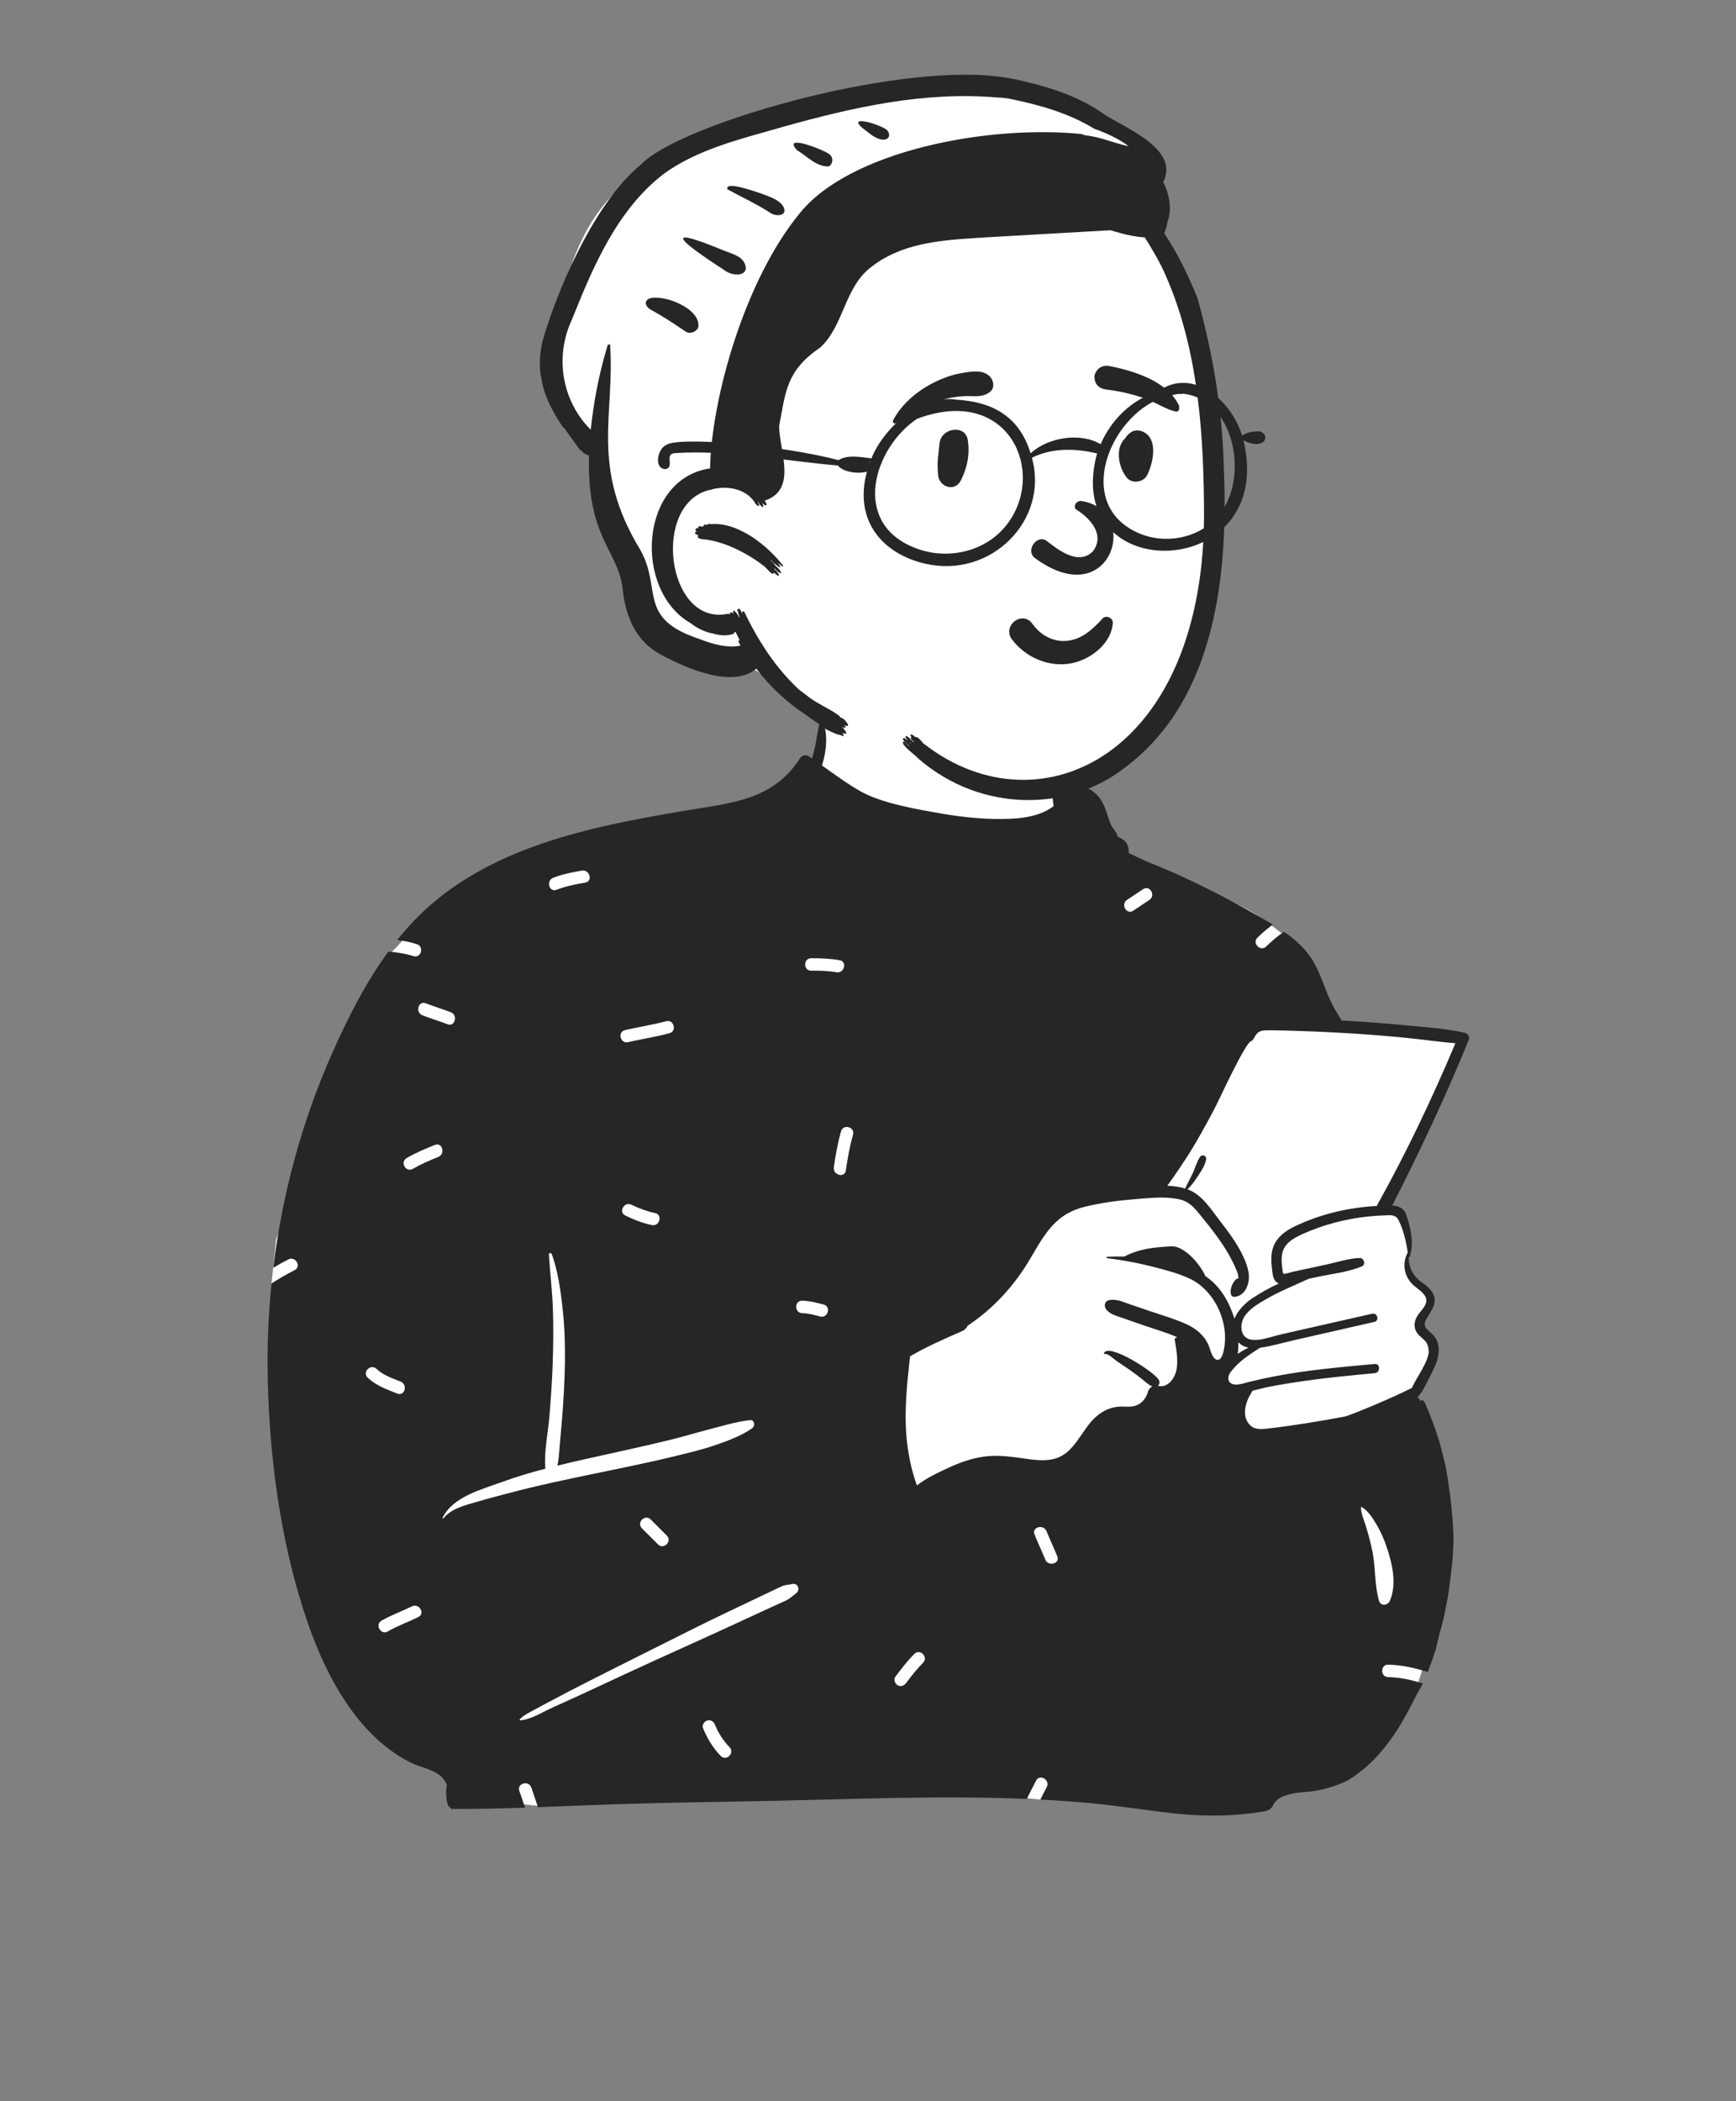 <svg width="1116" height="1350" viewBox="0 0 1116 1350" fill="none" xmlns="http://www.w3.org/2000/svg">
<rect x="0" y="0" width="1116" height="1350" fill="#808080" stroke="none"/>
<mask id="mask0" style="mask-type:alpha" maskUnits="userSpaceOnUse" x="0" y="0" width="1116" height="1350">
<rect width="1116" height="1350" fill="#C4C4C4"/>
</mask>
<g mask="url(#mask0)">
<path fill-rule="evenodd" clip-rule="evenodd" d="M847.107 652.567C838.39 618.767 830.374 604.436 814.891 592.688C800.408 581.7 779.267 572.471 748.419 565.729C716.289 560.113 715.379 543.417 707.323 516.583C704.972 508.516 693.326 506.369 688.3 512.184C687.591 511.419 686.852 510.719 686.087 510.086C686.772 506.239 681.169 495.211 681.356 491.531C683.31 453.119 670.743 433.829 639.378 426.659C632.557 425.098 586.224 424.18 579.573 426.019C550.497 434.056 521.874 459.575 526.255 490.315C517.128 502.241 508.195 509.519 494.114 513.362C472.186 516.145 483.202 826.746 521.286 1012.83C537.626 1092.67 928.336 956.777 910.681 916.79C913.184 909.46 908.622 901.405 910.681 893.836C912.171 888.358 915.987 886.093 917.908 880.669C920.611 873.036 917.671 862.797 914.628 855.008C913.381 851.126 916.924 846.948 917.908 842.987C922.577 824.304 911.885 825.951 904.178 813.461C904.292 813.422 906.297 804.506 906.288 804.55C907.468 798.184 904.511 790.029 901.932 784.715C900.189 781.124 896.456 778.876 892.746 779.288C896.482 766.607 901.207 756.055 906.288 743.838C915.274 722.302 923.819 699.773 936.723 680.28C942.007 672.299 937.739 664.957 929.188 664.413C901.51 662.655 874.135 658.671 847.107 652.567Z" fill="white"/>
<path fill-rule="evenodd" clip-rule="evenodd" d="M803.899 655.178L740.72 762.087C740.72 762.087 755.708 763.583 761.774 766.496C767.839 769.41 795.689 804.81 795.689 804.81L800.114 824.304L789.629 840.02L793.718 849.888C793.718 849.888 796.636 843.203 803.899 838.013C811.163 832.823 827.182 824.304 827.182 824.304C827.182 824.304 821.859 821.456 821.859 818.113C821.859 814.77 817.17 800.508 827.182 795.121C837.194 789.733 888.933 777.125 888.933 777.125L941.368 666.534L803.899 655.178Z" fill="white"/>
<path fill-rule="evenodd" clip-rule="evenodd" d="M522.058 514.087L722.673 549.292L814.891 592.688L829.945 604.285L740.72 762.087L602.949 787.22L567.849 878.379L575.014 981.135L799.139 954.416L895.817 942.93L918.543 1034.67L914.438 1072.41L908.466 1091.54L668.796 1156.24C668.796 1156.24 546.753 1144.41 525.119 1144.41C503.485 1144.41 344.867 1160.16 344.867 1160.16L308.167 1156.24C308.167 1156.24 226.968 1070.67 214.374 1040.22C201.781 1009.76 174.547 824.638 174.547 824.638L177.546 796.193L247.7 615.677C247.7 615.677 257.068 607.171 268.878 592.688C280.689 578.206 522.058 514.087 522.058 514.087Z" fill="white"/>
<path fill-rule="evenodd" clip-rule="evenodd" d="M885.149 774.846C867.019 775.767 848.869 780.077 832.469 787.886C825.759 791.086 819.679 795.706 817.899 803.306C816.999 807.187 817.219 811.197 817.698 815.117C818.059 818.086 818.149 821.876 820.729 823.886C821.169 824.226 821.639 824.486 822.129 824.676C816.079 827.406 810.318 830.687 805.198 834.066C800.519 837.156 795.709 841.916 793.549 847.286C793.369 846.676 793.189 846.107 793.009 845.566C789.329 834.687 783.659 825.777 774.729 819.786C773.715 816.091 762.832 800.187 752.723 800.787C741.653 801.437 732.749 802.246 722.738 807.336C719.089 807.256 715.448 807.306 711.849 807.466C711.229 807.486 711.259 808.327 711.849 808.396C714.769 808.767 717.689 809.176 720.609 809.656C727.549 810.767 734.469 812.176 741.238 813.926C749.359 816.027 757.759 818.136 765.349 821.806C780.068 828.937 789.179 847.577 787.309 863.796C786.999 866.456 785.969 874.496 782.278 873.666C779.159 872.966 777.919 866.456 776.829 864.046C773.909 857.646 768.649 853.466 762.339 850.636C754.929 847.306 746.999 845.056 739.318 842.437C734.969 840.947 730.619 839.456 726.259 837.976C721.799 836.447 717.559 834.336 712.809 835.406C709.939 836.056 709.609 839.476 711.219 841.437C713.669 844.426 717.309 845.306 720.839 846.536C725.499 848.156 730.149 849.777 734.799 851.396C741.988 853.896 749.519 856.006 756.528 859.066L756.309 859.566C755.738 859.406 755.068 859.976 755.179 860.676C756.229 867.146 757.689 874.626 756.068 881.107C754.789 886.246 750.278 891.937 744.419 890.426C745.339 889.586 745.679 888.136 745.059 886.796C742.738 881.836 712.339 862.256 709.629 869.527C709.539 869.786 709.818 869.976 710.039 869.937C712.349 869.456 716.219 873.396 718.068 874.646C720.738 876.447 723.448 878.206 726.089 880.056C728.979 882.077 731.799 884.197 734.549 886.386C736.709 888.107 738.339 889.896 740.818 890.767C739.519 891.386 738.488 892.536 738.049 894.006C736.929 897.836 734.769 901.086 731.019 902.777C727.089 904.536 722.659 903.426 718.519 903.857C712.879 904.426 707.959 907.107 703.849 910.937C695.219 918.996 690.889 933.197 678.819 937.006C671.609 939.277 663.609 937.846 656.309 936.816C648.159 935.666 640.219 934.756 632.009 935.956C624.149 937.107 616.719 939.826 609.539 943.146C602.809 946.256 595.369 949.777 589.399 954.416C588.169 950.626 586.929 946.876 585.988 943.006C583.769 933.857 582.569 924.536 582.278 915.136C582.009 906.187 582.509 897.197 583.278 888.286C583.659 883.836 584.259 879.406 584.639 874.956C584.738 873.836 584.939 872.636 585.089 871.437C595.749 865.146 606.948 860.327 618.238 855.367C618.269 855.357 618.299 855.336 618.329 855.327C618.679 855.166 619.019 855.017 619.369 854.867C619.359 854.846 619.349 854.827 619.329 854.806C620.619 854.017 621.519 852.966 622.059 851.786C638.329 840.996 651.929 826.267 662.069 809.086C666.319 801.886 670.409 794.416 675.969 788.107C681.889 781.376 688.919 777.376 697.619 775.296C707.789 772.857 718.269 771.396 728.689 770.566C734.379 770.117 740.738 769.416 746.939 769.447C751.259 769.476 755.488 769.846 759.369 770.916C765.119 772.496 768.479 776.867 772.089 781.286C775.539 785.527 778.969 789.777 782.189 794.197C785.238 798.386 788.119 802.716 790.619 807.256C792.119 809.976 793.509 812.777 794.679 815.666C795.089 816.687 795.629 817.846 795.879 818.906C796.129 819.976 795.669 821.107 796.869 821.107C791.919 821.176 788.629 833.519 793.549 833.229C800.467 832.826 803.945 824.533 802.589 817.176C800.171 804.049 787.112 788.195 784.528 784.836C778.818 777.416 772.929 767.736 763.789 764.286C763.659 764.236 763.519 764.187 763.389 764.146C766.049 761.626 768.149 758.607 770.159 755.536C772.229 752.376 774.698 748.756 775.379 745.006C775.809 742.617 772.839 741.256 771.429 743.346C769.379 746.396 768.389 750.256 766.859 753.607C765.299 757.006 763.399 760.216 761.899 763.646C758.289 762.536 754.389 762.027 750.419 761.857C755.429 755.077 763.988 741.996 765.019 740.316C769.759 732.536 774.269 724.517 778.579 716.486C783.238 707.786 787.229 698.726 791.689 689.926C794.219 684.937 796.769 679.906 799.579 675.066C800.549 673.406 801.589 671.746 802.769 670.236C802.999 669.937 803.289 669.687 803.559 669.406C803.869 669.236 804.189 669.046 804.369 668.947C805.988 668.017 806.559 665.857 807.698 664.486C809.519 662.277 811.659 662.017 814.399 661.986C820.238 661.926 826.099 662.156 831.929 662.316C840.499 662.556 849.059 662.896 857.619 663.346C860.209 663.486 862.789 663.626 865.379 663.786C877.829 664.527 890.269 665.496 902.679 666.687C913.659 667.736 924.639 669.447 935.629 670.267C920.749 705.617 904.249 740.327 885.568 773.827C885.379 774.166 885.238 774.506 885.149 774.846ZM802.589 865.916C800.189 867.017 797.859 868.386 795.689 869.947C796.049 867.517 796.139 864.956 796.039 862.386C797.829 864.306 800.119 865.406 802.589 865.916ZM905.039 805.107C904.869 805.126 904.709 805.216 904.629 805.386C901.309 812.236 902.698 819.886 908.119 825.256C910.959 828.056 917.149 831.216 916.948 835.816C916.778 839.536 912.729 842.656 910.999 845.726C909.389 848.586 908.789 851.726 910.079 854.827C911.729 858.796 916.339 860.376 917.919 864.277C919.919 869.226 916.669 875.197 914.389 879.506C912.269 883.496 909.528 887.486 907.709 891.706C895.519 898.017 867.859 909.476 864.528 910.117C860.469 910.906 856.399 911.656 852.318 912.357C844.488 913.716 836.639 914.976 828.769 916.086C824.289 916.716 819.799 917.336 815.309 917.826C811.389 918.246 806.969 918.816 803.809 915.867C797.439 909.906 801.009 899.916 805.039 893.896C805.119 893.777 805.119 893.666 805.089 893.566C808.889 892.676 812.679 891.636 816.459 890.906C823.729 889.506 831.049 888.327 838.379 887.277C853.439 885.126 868.599 883.706 883.738 882.277C887.488 881.916 887.528 876.017 883.738 876.367C861.988 878.357 840.129 880.246 818.669 884.437C813.289 885.476 807.948 886.656 802.639 887.986C800.129 888.607 797.439 889.577 794.809 889.607C794.649 889.607 794.488 889.607 794.329 889.596C789.179 889.437 788.429 885.027 791.259 881.357C791.609 880.906 791.969 880.456 792.339 880.027C797.339 874.066 803.568 870.086 809.988 865.966C817.179 864.986 824.349 862.806 831.389 861.206C848.769 857.246 866.149 853.286 883.539 849.336C886.948 848.556 885.499 843.316 882.089 844.086C868.889 847.077 855.689 850.066 842.488 853.056L823.169 857.437C819.309 858.306 814.488 860.056 809.948 860.687C807.709 860.996 805.539 861.036 803.579 860.577C797.249 859.077 796.929 851.166 799.659 846.466C802.719 841.187 808.499 837.886 813.629 834.896C822.519 829.706 831.979 825.976 841.219 821.676C842.859 821.316 844.499 820.956 846.139 820.596C855.679 818.496 866.579 817.466 875.559 813.617C878.249 812.476 876.778 808.236 874.119 808.296C867.149 808.447 859.859 810.926 853.049 812.396C845.679 813.996 838.299 815.586 830.929 817.176C830.189 817.336 825.809 818.736 825.149 818.426C824.729 818.226 824.579 816.767 824.439 815.806C823.988 812.646 823.659 809.327 824.149 806.156C825.229 799.046 831.159 795.706 837.159 792.976C850.519 786.906 865.169 783.107 879.749 781.586C883.109 781.236 886.469 781.017 889.849 780.906C893.818 780.786 897.089 780.086 899.099 783.996C902.259 790.156 903.999 798.077 905.039 805.107ZM886.485 1028.45C883.574 1018.38 884.366 1007.63 882.372 997.364C881.343 992.066 879.938 986.81 878.404 981.638C877.166 977.46 875.101 973.016 874.867 968.656C874.853 968.365 875.196 968.197 875.432 968.331C879.539 970.683 882.693 975.768 885.035 979.758C887.839 984.533 889.98 989.533 891.707 994.79C895.149 1005.26 897.975 1017.9 893.536 1028.45C892.215 1031.59 887.575 1032.22 886.485 1028.45ZM665.055 985.924C663.118 981.146 670.861 979.087 672.769 983.798C674.966 989.22 677.484 994.503 679.681 999.925C681.616 1004.7 673.875 1006.76 671.967 1002.05C669.77 996.63 667.251 991.347 665.055 985.924ZM582.51 1081.34C581.22 1083.06 579.069 1083.99 577.037 1082.78C575.335 1081.76 574.296 1079.05 575.602 1077.31C579.415 1072.22 583.278 1067.2 587.747 1062.67C591.37 1059 597.024 1064.66 593.404 1068.33C589.413 1072.37 585.916 1076.8 582.51 1081.34ZM734.86 571.296C739.161 568.429 743.162 575.362 738.899 578.204C735.443 580.507 731.986 582.812 728.53 585.116C724.231 587.982 720.23 581.05 724.492 578.208C727.948 575.904 731.404 573.6 734.86 571.296ZM543.745 752.069C543.011 757.153 535.303 754.978 536.03 749.943C537.155 742.161 538.528 734.482 540.639 726.902C542.021 721.942 549.736 724.062 548.353 729.029C546.242 736.609 544.869 744.288 543.745 752.069ZM515.696 843.709C510.547 843.6 510.546 835.6 515.696 835.709C520.356 835.808 524.937 837.034 529.432 838.156C534.432 839.405 532.3 847.118 527.305 845.87C523.505 844.921 519.636 843.793 515.696 843.709ZM505.342 1028.31C503.573 1029.17 501.758 1029.94 499.97 1030.76C496.389 1032.4 492.81 1034.04 489.232 1035.68C481.778 1039.1 474.328 1042.54 466.885 1045.98C451.985 1052.88 436.97 1059.53 422.034 1066.35C406.803 1073.31 391.612 1080.36 376.44 1087.45C369.292 1090.79 362.09 1094 354.902 1097.25C348.756 1100.03 341.159 1104.89 334.412 1105.34C334.065 1105.37 333.949 1104.93 334.147 1104.7C336.696 1101.8 340.762 1100.12 344.112 1098.23C347.534 1096.31 351.02 1094.5 354.49 1092.66C361.724 1088.83 368.967 1085.02 376.271 1081.33C390.881 1073.93 405.519 1066.59 420.16 1059.26C435.092 1051.79 450.005 1044.26 465.068 1037.05C472.16 1033.65 479.259 1030.27 486.362 1026.89C490.21 1025.06 494.06 1023.24 497.91 1021.42C499.573 1020.63 501.219 1019.78 502.919 1019.08C505.178 1018.14 506.895 1018.33 509.225 1017.76C513.025 1016.82 514.67 1021.65 511.753 1023.75C509.351 1025.49 508.087 1026.97 505.342 1028.31ZM451.935 1110.34C451.114 1108.34 452.833 1105.92 454.729 1105.42C457 1104.82 458.821 1106.2 459.65 1108.21C461.843 1113.55 464.967 1118.44 468.988 1122.58C472.582 1126.27 466.928 1131.93 463.331 1128.23C458.292 1123.05 454.672 1117 451.935 1110.34ZM412.644 981.929C408.997 978.283 414.655 972.627 418.301 976.273L428.669 986.64C432.316 990.287 426.657 995.943 423.012 992.297L412.644 981.929ZM306.274 965.026C298.82 967.212 290.126 969.222 285.044 975.581C284.796 975.892 284.379 975.493 284.528 975.183C291.034 961.695 309.692 956.964 322.61 952.239C331.747 948.896 341.122 946.124 350.576 943.648C349.631 932.863 352.237 921.304 353.143 910.572C354.11 899.114 354.897 887.626 355.301 876.132C355.714 864.407 355.814 852.603 355.428 840.875C355.044 829.19 353.527 817.648 352.863 806.002C352.799 804.876 354.367 804.822 354.705 805.753C358.631 816.56 360.308 828.531 361.586 839.926C362.902 851.665 363.339 863.37 363.171 875.177C362.997 887.317 362.291 899.428 361.322 911.529C360.863 917.265 360.33 922.993 359.827 928.725C359.443 933.099 359.265 937.438 358.373 941.673C364.075 940.274 369.79 938.95 375.487 937.663C393.653 933.564 411.895 929.76 429.985 925.327C438.865 923.152 447.618 920.546 456.458 918.232C464.782 916.053 473.568 913.411 482.114 912.439C485.164 912.091 485.552 916.263 483.533 917.679C476.587 922.556 467.362 925.952 459.339 928.682C451.287 931.421 442.917 933.392 434.664 935.421C417.453 939.654 400.079 943.115 382.731 946.72C365.407 950.321 348.05 953.895 330.921 958.338C322.672 960.478 314.451 962.626 306.274 965.026ZM265.427 751.003C260.973 753.618 256.952 746.701 261.39 744.095C267.197 740.687 273.386 738.126 279.625 735.628C284.413 733.712 286.473 741.452 281.752 743.343C276.145 745.587 270.645 747.941 265.427 751.003ZM249.299 1048.22C244.833 1050.81 240.809 1043.89 245.262 1041.31C251.516 1037.69 258.365 1035.27 264.846 1032.09C269.457 1029.84 273.507 1036.74 268.883 1039C262.403 1042.17 255.553 1044.59 249.299 1048.22ZM242.045 879.505C246.363 883.607 252.126 885.538 257.56 887.693C262.298 889.57 260.22 897.304 255.433 895.407C248.663 892.722 241.767 890.271 236.388 885.161C232.646 881.607 238.313 875.96 242.045 879.505ZM289.816 650.38C294.563 652.242 292.484 659.976 287.689 658.095C282.371 656.009 276.879 654.421 271.561 652.335C266.815 650.473 268.893 642.74 273.688 644.62C279.006 646.706 284.498 648.294 289.816 650.38ZM374.089 559.372C379.133 558.522 381.281 566.232 376.216 567.087C369.932 568.148 363.744 569.389 357.784 571.695C352.971 573.557 350.906 565.819 355.657 563.981C361.618 561.675 367.806 560.433 374.089 559.372ZM401.934 780.955C397.309 778.681 401.367 771.785 405.971 774.048C410.823 776.433 415.85 778.277 421.144 779.404C426.185 780.478 424.038 788.189 419.017 787.119C413.059 785.849 407.39 783.638 401.934 780.955ZM428.233 656.14C433.213 654.776 435.319 662.495 430.36 663.855C421.635 666.245 412.652 667.488 403.863 669.615C398.854 670.827 396.735 663.111 401.736 661.901C410.525 659.773 419.509 658.532 428.233 656.14ZM539.799 616.972C544.863 617.909 542.705 625.618 537.673 624.687C532.316 623.696 526.887 623.68 521.456 623.677C516.3 623.675 516.309 615.675 521.456 615.677C527.626 615.68 533.717 615.847 539.799 616.972ZM903.659 658.767C890.589 657.517 877.499 656.517 864.389 655.767C863.778 655.736 863.179 655.697 862.568 655.666C862.499 655.527 862.409 655.396 862.318 655.256C858.039 648.976 854.889 642.697 852.159 635.596C849.549 628.836 847.019 621.867 842.999 615.767C838.414 608.817 832.224 603.379 825.44 598.666C821.325 601.433 817.506 604.673 814.012 608.107C810.335 611.72 804.677 606.064 808.355 602.45C811.46 599.398 814.774 596.579 818.277 594.032C814.232 591.574 810.105 589.264 806.079 586.966C790.988 578.357 775.539 570.396 759.769 563.117C752.439 559.726 745.019 556.716 737.549 553.666C733.528 552.027 729.559 549.916 725.539 548.017C725.829 545.176 724.979 541.996 722.799 540.126C721.189 538.756 719.939 538.246 718.019 537.277C717.589 537.126 717.329 537.036 717.209 536.986C717.299 537.006 717.559 537.086 717.988 537.226C719.009 537.697 719.089 537.556 718.229 536.816C718.179 535.197 714.988 531.777 714.259 530.107C711.719 524.376 710.929 518.316 707.179 513.096C702.009 505.906 693.329 503.187 685.238 505.626C684.399 496.976 684.179 487.947 680.919 480.226C680.829 480.017 680.539 479.926 680.409 480.156C677.009 485.947 676.719 492.396 676.459 499.076C676.209 505.346 676.448 511.756 677.269 517.986C676.749 518.386 676.219 518.767 675.669 519.136C673.089 520.836 670.309 522.146 667.389 523.117C661.829 524.956 655.999 525.756 650.169 526.036C635.119 526.756 619.609 525.236 604.809 522.656C589.839 520.046 566.889 516.126 553.569 508.636C544.778 503.697 536.669 497.666 528.448 491.826C531.429 482.226 532.189 471.906 529.189 463.796C528.829 462.826 527.309 462.646 527.019 463.796C525.139 471.536 524.589 479.316 522.089 486.966C522.049 487.076 522.009 487.197 521.969 487.306C521.189 486.777 520.409 486.256 519.629 485.736C517.829 484.546 515.379 485.437 514.299 487.136C497.028 514.346 469.679 515.906 440.959 520.767C409.528 526.086 377.939 531.826 347.719 542.236C318.819 552.197 291.199 566.697 269.319 588.357C264.366 593.261 259.734 598.486 255.362 603.941C259.592 604.474 263.787 605.304 267.928 606.605C272.831 608.145 270.724 615.866 265.801 614.319C260.479 612.647 255.098 611.82 249.662 611.408C234.795 631.746 223.203 654.807 213.179 677.506C193.952 721.027 181.437 767.375 175.678 814.562C178.84 812.667 182.059 810.862 185.358 809.183C189.942 806.852 193.985 813.756 189.396 816.091C184.3 818.683 179.35 821.54 174.554 824.638C172.459 845.293 171.647 866.081 172.139 886.836C173.309 936.316 179.989 987.246 195.099 1034.46C202.509 1057.63 212.329 1080.61 226.959 1100.19C233.579 1109.06 241.099 1117.06 249.959 1123.73C254.249 1126.97 258.789 1129.86 263.579 1132.3C269.749 1135.46 277.789 1136.5 283.109 1140.97C284.859 1142.44 286.209 1144.38 287.229 1146.57C286.639 1150.73 286.569 1154.9 287.709 1159.06C288.069 1160.36 289.049 1161.42 290.259 1161.93C290.279 1162.29 290.279 1162.64 290.279 1162.98C290.279 1163.14 290.519 1163.18 290.549 1163.02C290.599 1162.71 290.649 1162.4 290.699 1162.08C291.089 1162.21 291.499 1162.27 291.919 1162.27C307.109 1162.32 322.318 1161.95 337.528 1161.44C336.352 1157.83 335.078 1154.26 333.855 1150.66C332.194 1145.77 339.923 1143.68 341.569 1148.53C343 1152.75 344.496 1156.92 345.827 1161.15C362.124 1160.54 378.416 1159.81 394.679 1159.28C429.269 1158.13 463.849 1157.75 498.448 1157.02C552.179 1155.88 606.301 1153.55 660.115 1155.83C661.976 1151.88 664.059 1148.02 666.034 1144.12C668.364 1139.52 675.264 1143.58 672.942 1148.16C671.569 1150.87 670.147 1153.54 668.796 1156.24C679.695 1156.81 690.583 1157.56 701.448 1158.58C719.988 1160.32 738.349 1163.41 756.869 1165.33C775.698 1167.29 794.119 1166.94 812.799 1163.83C816.159 1163.27 818.139 1161.24 818.959 1158.72C818.988 1158.71 819.009 1158.69 819.028 1158.66C819.988 1157.54 820.889 1156.61 821.818 1155.8C822.929 1155.08 824.129 1154.47 825.539 1153.93C828.169 1152.93 830.909 1152.32 833.689 1151.91C836.749 1151.45 839.849 1151.41 842.909 1151.03C845.488 1150.7 848.009 1150.21 850.528 1149.61C855.059 1148.53 859.359 1147.12 863.639 1145.25C867.369 1143.62 870.738 1141.28 873.919 1138.73C880.499 1133.92 886.198 1127.78 891.179 1121.4C894.079 1117.67 896.809 1113.8 899.289 1109.77C903.609 1102.79 907.289 1095.54 911.009 1088.23C912.359 1086.06 913.591 1083.84 914.717 1081.58C907.447 1079.43 900.107 1077.69 892.4 1077.56C887.248 1077.48 887.249 1069.48 892.4 1069.56C901.239 1069.71 909.6 1071.77 917.907 1074.23C918.312 1073.16 918.7 1072.07 919.059 1070.98C920.049 1068.69 920.869 1066.34 921.549 1063.96C921.948 1062.88 922.349 1061.8 922.749 1060.72C923.649 1056.98 924.549 1053.23 925.459 1049.48C927.269 1043.48 928.698 1037.39 929.749 1031.22C930.629 1027.16 931.309 1023.07 931.769 1018.93C933.169 1008.9 934.309 998.886 934.389 988.746C934.269 982.496 933.869 976.256 933.189 970.046C932.899 965.826 932.409 961.626 931.749 957.456C930.889 951.256 930.039 945.117 928.609 938.996C927.539 934.857 926.469 930.716 925.399 926.576C922.729 917.947 919.579 909.486 915.948 901.216C915.749 900.697 914.738 899.556 914.129 899.546C913.669 899.536 913.028 899.956 913.238 900.517C913.259 900.566 913.278 900.626 913.299 900.676C913.089 900.206 912.889 899.726 912.679 899.256C912.499 898.816 911.799 897.937 911.259 897.947C911.229 897.947 911.198 897.947 911.159 897.956C911.299 897.857 911.429 897.726 911.559 897.577C915.149 893.327 917.479 887.736 920.049 882.816C922.179 878.756 924.189 874.476 924.769 869.886C925.278 865.857 924.589 861.886 922.059 858.626C919.179 854.916 913.759 853.176 916.769 847.816C920.189 841.716 925.219 836.426 920.209 829.496C917.659 825.966 913.619 824.027 910.619 820.956C907.169 817.406 905.528 812.656 905.619 807.806C905.829 807.926 906.109 807.867 906.209 807.566C909.109 798.806 907.009 789.187 904.039 780.656C902.419 776.027 898.988 774.756 894.999 774.527C912.278 740.777 928.448 706.486 942.859 671.406C943.339 670.256 943.809 669.107 944.278 667.956C944.979 666.236 943.499 663.947 941.789 663.566C929.329 660.836 916.349 659.966 903.659 658.767Z" fill="#262626"/>
<path fill-rule="evenodd" clip-rule="evenodd" d="M606.285 55.706C650.962 55.706 704.566 77.411 709.124 77.845L709.247 77.851C711.645 77.851 721.014 85.005 737.355 99.311L719.656 133.905L721.088 135.276C727.942 141.861 733.794 147.863 738.412 152.595C776.124 191.229 782.902 342.919 774.015 395.818C765.127 448.717 748.666 500.48 672.03 500.48C595.393 500.48 510.133 454.303 497 439.922C488.244 430.336 478.409 425.743 467.494 426.144C467.046 425.577 466.601 425.011 466.16 424.447L464.554 424.219C449.449 422.027 438.625 419.076 432.084 415.368C419.308 408.124 405.266 370.045 405.266 361.657C405.266 353.352 384.297 292.94 383.878 286.547L383.872 286.37C383.872 281.025 356.478 256.458 356.478 248.656C356.478 240.854 350.957 241.327 356.478 213.833L358.083 205.756C363.958 176.484 375.459 128.013 419.308 106.95C467.494 83.805 561.156 55.706 606.285 55.706Z" fill="white"/>
<path fill-rule="evenodd" clip-rule="evenodd" d="M732.806 108.481L733.585 106.958C719.643 107.363 703.351 107.985 686.183 108.94C661.553 110.31 635.112 112.365 611.222 115.448C587.347 118.53 565.963 122.646 551.475 128.156C536.835 133.724 525.003 147.045 515.489 163.736C505.966 180.443 498.707 200.631 493.258 220.098C487.809 239.57 484.164 258.352 481.881 272.263C480.74 279.22 479.938 284.96 479.423 288.963C479.165 290.964 478.978 292.531 478.856 293.599C478.795 294.132 478.75 294.541 478.72 294.817L478.72 294.819C478.579 294.887 478.4 294.975 478.185 295.081C477.591 295.375 476.723 295.811 475.618 296.383C473.408 297.526 470.254 299.213 466.469 301.387C458.903 305.735 448.809 312.04 438.711 319.863C433.661 323.775 430.463 326.768 428.516 329.065C426.592 331.336 425.799 333.034 425.779 334.344C425.758 335.774 426.64 336.545 427.423 336.916C427.706 337.049 427.983 337.137 428.219 337.195C428.217 337.295 428.216 337.406 428.214 337.527C428.211 337.674 428.209 337.837 428.207 338.014C428.195 338.957 428.186 340.319 428.194 341.993C428.21 345.342 428.295 349.946 428.576 354.967C428.856 359.986 429.331 365.433 430.127 370.463C430.922 375.481 432.043 380.137 433.639 383.547C435.3 387.097 438.95 389.825 443.317 391.933C447.705 394.052 452.94 395.603 457.946 396.731C462.957 397.86 467.769 398.571 471.326 399C473.105 399.214 474.572 399.359 475.595 399.449C475.767 399.464 475.927 399.478 476.074 399.49C476.312 399.51 476.515 399.527 476.681 399.539L482.713 419.782L481.888 429.065C482.373 429.27 482.856 429.488 483.336 429.717L484.22 419.772L484.232 419.629L484.191 419.492L477.97 398.615L477.821 398.114L477.299 398.08L477.298 398.08L477.294 398.08L477.275 398.079L477.198 398.073L477.071 398.064L476.894 398.051C476.627 398.031 476.232 398 475.727 397.955C474.718 397.866 473.267 397.723 471.505 397.511C467.981 397.086 463.222 396.382 458.275 395.267C453.323 394.152 448.212 392.631 443.969 390.583C439.704 388.523 436.438 385.988 434.998 382.911C433.492 379.694 432.396 375.203 431.609 370.228C430.823 365.266 430.352 359.874 430.073 354.883C429.795 349.894 429.709 345.317 429.694 341.986C429.686 340.321 429.695 338.968 429.707 338.033C429.713 337.565 429.719 337.201 429.724 336.955C429.726 336.832 429.728 336.738 429.73 336.675L429.731 336.604L429.732 336.587L429.732 336.582L429.732 336.581L429.699 336.58L429.732 336.581L429.751 335.851L429.024 335.813L429.023 335.813L429.022 335.813L429.021 335.813L429.014 335.812C429.007 335.812 428.998 335.811 428.986 335.81C428.978 335.809 428.969 335.808 428.959 335.807C428.907 335.801 428.83 335.791 428.736 335.773C428.543 335.736 428.299 335.67 428.065 335.56C427.613 335.346 427.269 335.015 427.279 334.367C427.291 333.6 427.788 332.245 429.661 330.035C431.511 327.851 434.618 324.932 439.63 321.049C449.658 313.28 459.69 307.013 467.217 302.688C470.98 300.525 474.114 298.85 476.307 297.715C477.403 297.148 478.264 296.716 478.85 296.426C479.018 296.343 479.164 296.271 479.286 296.212C479.376 296.167 479.453 296.13 479.517 296.099C479.593 296.062 479.65 296.035 479.687 296.017L479.73 295.997L479.74 295.992L479.742 295.991L479.743 295.99L479.422 295.313L479.743 295.99L480.125 295.809L480.168 295.389L479.422 295.313C480.168 295.389 480.168 295.388 480.168 295.387L480.168 295.383L480.17 295.364L480.178 295.286L480.193 295.149L480.211 294.978C480.241 294.705 480.285 294.3 480.346 293.769C480.467 292.709 480.653 291.149 480.91 289.155C481.424 285.167 482.223 279.443 483.361 272.506C485.638 258.63 489.273 239.905 494.703 220.502C500.135 201.094 507.355 181.036 516.792 164.479C526.238 147.907 537.847 134.944 552.008 129.558C566.322 124.115 587.558 120.016 611.414 116.936C635.255 113.859 661.655 111.806 686.266 110.438C703.082 109.502 719.058 108.887 732.806 108.481Z" fill="white"/>
<path fill-rule="evenodd" clip-rule="evenodd" d="M411.871 105.863C435.902 80.301 572.336 40.763 641.361 49.144L643.432 49.413C648.94 50.113 654.369 51.173 659.727 52.613C677.044 56.666 694.932 62.803 709.241 73.054C721.187 81.44 758.87 95.135 747.763 117.073C751.882 124.892 753.418 134.552 750.635 142.253C750.285 144.913 749.467 147.363 748.42 149.903C757.218 162.914 764.185 177.628 769.824 191.623C779.678 226.844 785.81 263.498 786.708 299.433C789.696 367.705 782.226 449.256 722.889 493.404C687.044 521.379 630.894 522.319 590.613 487.633C588.326 484.922 577.576 477.606 581.164 476.323C582.231 477.453 583.329 478.553 584.447 479.633C584.396 479.513 584.386 479.393 584.407 479.263L583.356 478.309C581.376 476.474 578.812 473.812 581.732 474.333C581.861 474.483 582.002 474.613 582.141 474.763C582.759 475.135 583.227 475.457 583.59 475.741L583.777 475.891L583.719 475.831C582.037 474.033 581.028 472.199 583.544 473.371L583.877 473.533C584.996 474.713 586.132 475.843 587.29 476.943C587.271 476.813 587.29 476.683 587.361 476.543L586.281 475.498C585.228 474.464 585.389 474.459 585.904 473.623C583.664 470.478 587.844 472.346 588.138 473.573C590.753 472.953 593.049 477.873 594.734 478.473C668.577 535.363 775.737 484.884 774.002 326.359L773.975 323.257C773.468 272.568 769.211 220.469 748.289 174.583C746.255 170.163 743.978 165.863 741.475 161.703C739.748 158.583 737.902 155.543 735.916 152.583C730.357 152.133 724.869 151.113 719.461 149.533C717.604 149.063 715.768 148.543 713.933 147.933C687.11 149.399 660.884 150.994 633.986 152.506L625.584 153.03C602.798 154.498 579.233 156.85 560.846 170.973C542.804 183.831 542.722 209.186 527.278 223.303C505.254 238.282 505.093 251.789 500.852 273.863C501.167 290.503 512.68 314.68 491.552 321.683C495.117 326.776 490.148 324.329 489.757 322.543C489.717 322.553 489.677 322.563 489.647 322.563C492.823 328.48 488.154 324.754 487.741 322.853C487.492 322.783 487.242 322.603 486.993 322.353C490.193 327.537 485.02 323.907 485.326 322.963C479.142 313.438 466.415 311.959 457.444 314.483C457.334 314.823 456.936 314.853 456.687 314.673C418.54 322.957 428.383 402.093 467.474 394.443C469.147 394.101 469.108 394.906 469.44 394.983C468.537 392.607 471.082 393.574 471.055 394.073L471.211 394.065C471.333 394.055 471.283 394.041 471.375 394.073C470.502 389.214 475.415 396.254 475.027 396.543C475.178 396.453 475.347 396.403 475.497 396.383L475.328 395.922C474.512 393.745 474.582 394.65 474.588 393.403C473.975 391.862 473.93 392.536 474.074 391.532C476.227 389.86 476.863 394.932 477.582 395.303C476.35 393.583 477.329 392.178 478.491 393.112C487.295 411.67 498.668 429.107 513.366 442.843C514.974 444.113 516.6 445.363 518.286 446.543C524.537 452 534.127 455.509 539.98 460.343C539.98 460.423 539.941 460.523 539.881 460.623L540.015 460.744V460.744L540.15 460.873L542.186 461.853C542.785 462.363 543.324 462.933 543.802 463.563C544.312 464.153 544.76 464.803 545.14 465.493C545.329 466.333 544.91 466.683 544.112 466.323C543.762 466.203 543.413 466.063 543.064 465.933C543.084 465.963 543.093 465.983 543.114 466.003C543.229 466.177 544.004 467.977 543.111 467.684L543.004 467.643C542.514 467.463 542.026 467.263 541.547 467.073C542.116 467.783 542.634 468.553 543.093 469.203C543.583 469.713 543.881 470.313 544.002 470.993C543.981 471.373 543.773 471.533 543.393 471.483C542.815 471.293 542.246 471.093 541.676 470.883L541.838 471.193C542.241 471.986 542.813 473.317 541.797 472.873C540.928 472.603 540.09 472.293 539.252 471.953C539.181 472.093 539.043 472.143 538.763 472.013C536.099 471.063 533.524 469.903 531.06 468.533C528.894 466.953 526.708 465.403 524.533 463.833C522.487 462.603 520.511 461.233 518.626 459.693C506.007 451.525 494.959 441.149 486.194 429.593C471.536 442.314 442.229 430.161 424.101 420.203C408.066 411.303 401.763 394.847 400.133 377.105C396.745 353.219 377.267 345.043 378.622 292.633C378.592 292.643 378.561 292.643 378.521 292.643C377.813 292.433 377.125 292.153 376.476 291.793C375.808 291.473 375.179 291.093 374.589 290.633L373.861 289.623V289.623C373.483 289.413 373.143 289.193 372.884 288.973L372.749 289.147C372.323 289.662 372.61 288.887 372.634 288.733L371.369 287.008C368.368 282.903 365.077 278.297 362.395 274.613L362.311 274.763C362.25 274.876 362.218 274.957 362.246 274.993C355.865 265.805 349.864 254.707 348.196 243.963C346.227 235.687 346.997 227.159 348.714 219.493C356.077 192.648 380.198 131.9 411.871 105.863ZM585.052 477.116L584.652 476.759L585.004 477.201C585.188 477.429 585.377 477.634 585.684 477.843C585.664 477.773 585.664 477.703 585.673 477.623C585.469 477.467 585.261 477.297 585.052 477.116ZM641.056 62.633C594.247 58.6 548.207 68.934 503.54 81.443L500.458 82.331C475.06 89.593 448.204 96.128 426.74 111.673C396.752 134.69 381.267 171.306 367.754 205.113C355.954 230.231 361.986 258.554 379.768 276.093C381.618 258.664 384.773 241.745 389.702 224.962C390.731 222.34 389.953 221.481 392.17 221.139C395.519 266.367 379.025 299.783 411.666 353.385C425.829 378.677 409.434 397.183 449.429 410.492L450.511 410.906C458.844 414.057 467.944 416.544 476.105 414.783L475.374 413.591C474.628 412.364 474.402 411.768 475.486 411.243C475.457 411.183 475.417 411.123 475.376 411.053C474.499 409.393 473.651 407.713 472.842 406.013C472.513 406.123 472.184 406.203 471.844 406.293C472.064 406.703 472.093 407.113 471.475 407.253C469.277 408.009 467.018 408.312 464.707 408.17L464.211 408.133C461.599 407.973 459.954 407.496 458.482 407.053C457.994 406.973 457.505 406.893 457.025 406.793C452.29 405.741 447.278 403.065 444.034 400.413C407.054 379.365 410.876 307.716 456.457 300.943C457.392 255.831 478.804 179.723 514.339 136.736C546.459 97.195 634.148 80.057 695.155 86.1C696.044 86.395 696.933 86.693 697.822 86.994C707.234 87.832 716.204 92.034 725.623 93.986C718.86 88.907 711.189 85.524 703.286 82.649C687.542 72.998 669.492 67.776 652.054 64.093C648.441 63.203 644.779 62.713 641.056 62.633ZM454.371 337.183C456.822 335.849 456.541 337.137 457.105 336.763C474.734 335.322 493.743 350.789 503.597 363.683C502.819 364.493 500.713 362.093 500.344 361.713C500.294 361.763 500.234 361.803 500.174 361.823L500.449 362.211C504.443 367.955 496.525 361.196 495.783 359.803C495.654 359.873 495.524 359.913 495.374 359.883C496.002 360.5 497.919 362.109 498.248 363.253L498.756 363.677C503.549 367.789 503.151 370.883 497.71 365.043C497.839 365.313 497.889 365.563 497.799 365.763L497.986 365.888C500.662 367.762 502.862 372.984 497.27 367.623C497.852 371.539 491.729 363.97 491.532 364.023C480.937 355.688 465.337 347.582 452.046 346.493L451.588 346.44C449.15 346.126 447.996 345.401 448.853 343.803C445.849 343.087 446.552 341.605 447.974 341.653C445.856 340.257 447.763 338.922 448.992 339.443C448.147 337.098 451.537 338.66 451.846 338.333C453.606 335.614 454.08 337.882 454.371 337.183ZM417.419 191.833C425.886 188.725 450.896 198.029 448.896 210.351C447.704 213.18 443.778 214.801 441.019 213.204L437.418 210.78C431.151 206.574 425.499 202.886 418.77 199.218C415.108 197.397 413.531 193.531 417.419 191.833ZM465.592 173.522L462.322 171.389C444.676 159.816 419.729 142.279 463.971 160.423C469.013 162.59 475.713 163.872 478.464 168.684C482.786 177.553 471.412 178.149 465.592 173.522ZM467.575 121.593C466.159 116.208 483.779 122.527 488.908 124.193L489.689 124.488C494.679 126.351 500.398 128.08 503.383 132.395C506.879 138.357 499.802 139.592 495.418 136.899C486.43 131.013 476.576 126.572 467.575 121.593ZM512.381 96.508C502.463 85.654 529.006 96.052 532.982 98.938L533.095 99.023C536.062 101.116 535.46 105.624 532.673 106.948C524.743 107.099 518.907 100.475 512.381 96.508ZM557.511 84.617C541.745 73.262 562.514 78.663 569.728 83.113C574.644 87.458 569.58 94.793 557.511 84.617Z" fill="#262626"/>
<path fill-rule="evenodd" clip-rule="evenodd" d="M667.587 423.927C660.864 421.184 654.866 416.61 650.481 410.766C648.957 408.735 648.561 406.59 648.881 404.628C649.241 402.421 650.546 400.422 652.326 399.081C654.112 397.735 656.345 397.072 658.504 397.41C660.381 397.704 662.248 398.731 663.727 400.862L664.035 401.288C666.642 404.815 670.04 407.709 673.91 409.574C677.641 411.372 681.814 412.211 686.132 411.723C694.356 410.794 700.024 406.346 706.049 400.307C706.796 399.544 707.543 398.758 708.294 397.959C708.768 397.234 709.426 396.769 710.157 396.524C710.968 396.253 711.886 396.269 712.726 396.562C713.537 396.845 714.262 397.381 714.747 398.095C715.209 398.773 715.471 399.61 715.386 400.574C714.835 406.833 711.562 412.419 706.914 416.805C701.752 421.677 694.909 425.047 688.466 426.229C681.368 427.531 674.136 426.598 667.587 423.927V423.927ZM691.814 327.367C699.366 331.957 710.872 342.66 702.748 354.04C693.186 364.073 679.418 352.569 672.634 347.366C666.343 343.334 659.275 353.704 665.112 358.413C714.136 394.708 734.031 328.567 695.634 321.97C691.406 321.243 689.836 325.947 691.814 327.367ZM603.963 285.146C604.798 274.79 620.57 272.438 622.139 282.686C623.544 291.866 621.89 300.299 617.755 308.564C613.804 316.46 603.874 312.777 603.123 305.587C602.116 295.949 603.444 291.589 603.963 285.146ZM724.027 280.561C726.226 277.681 729.401 275.715 733.205 276.826C745.09 280.299 741.587 297.172 737.413 305.385C735.145 309.845 727.814 310.976 724.501 307.049C719.101 300.645 716.515 287.856 723.38 281.548C723.566 281.222 723.773 280.893 724.027 280.561ZM617.588 239.83L619.465 239.502C625.273 238.497 632.494 237.532 636.603 242.201C638.782 244.677 639.532 249.279 636.603 251.649C631.451 255.819 625.755 254.203 619.581 254.556C614.493 254.848 609.603 255.69 604.702 257.091C593.95 260.164 585.189 265.774 576.006 271.934C574.801 272.742 573.571 271.201 574.146 270.074C579.447 259.691 589.72 251.162 600.01 245.963C605.502 243.188 611.512 240.886 617.588 239.83ZM713.193 235.179L714.63 235.473C730.267 238.742 750.583 245.271 757.988 260.631C758.271 262.803 757.972 263.268 757.73 263.572L757.649 263.673C757.45 263.933 757.29 264.291 756.349 264.587C756.087 264.525 755.824 264.459 755.557 264.389C752.163 263.499 749.477 262.274 746.877 261.002L744.058 259.613C740.788 258.01 737.488 256.465 733.992 255.324C726.53 252.89 718.854 251.175 711.06 250.26C709.37 250.061 707.744 249.491 706.46 248.514C705.242 247.587 704.311 246.302 703.887 244.595C703.337 242.386 703.495 240.714 704.68 238.721C705.572 237.224 706.847 236.187 708.311 235.591C709.804 234.984 711.503 234.841 713.193 235.179Z" fill="#262626"/>
<path fill-rule="evenodd" clip-rule="evenodd" d="M781.311 333.458C769.17 346.003 748.902 349.603 732.749 342.875C691.273 325.546 711.574 271.496 743.561 256.981C747.557 255.985 752.894 253.622 757.761 253.086C758.201 252.87 759.159 253.495 760.32 252.904C795.591 256.842 803.623 311.594 781.311 333.458M647.533 336.669C633.916 354.73 608.6 360.302 587.916 351.906C547.054 335.814 561.547 287.885 589.504 269.095C648.561 246.904 672.948 303.368 647.533 336.669M558.953 296.651C558.915 296.633 558.877 296.624 558.838 296.606C559.054 296.511 559.27 296.416 559.485 296.319C559.415 296.502 559.339 296.683 559.271 296.866C559.165 296.793 559.072 296.708 558.953 296.651M809.423 277.128C806.089 277.135 801.273 277.683 798.513 279.996C791.707 257.043 766.585 235.8 744.737 251.29C727.532 256.823 714.765 269.094 707.509 285.408C694.426 277.626 673.854 280.949 662.509 291.24C655.079 266.689 636.793 258.092 615.028 256.823C591.272 252.932 567.594 276.003 560.206 294.511C554.063 293.812 544.884 291.857 539.105 295.648C501.598 285.812 436.023 280.389 428.398 285.854C422.964 287.939 419.982 300.765 427.572 301.457C434.186 300.518 426.8 292.059 433.467 291.136C468.99 288.934 503.475 296.088 538.622 299.09C541.76 303.311 551.899 304.723 557.308 303.027C548.789 334.423 567.179 355.783 594.734 362.181C637.401 371.982 674.522 333.814 663.365 294.114C676.29 287.684 691.157 287.96 705.237 291.347C681.709 377.937 821.166 374.052 799.385 282.963C813.88 290.173 817.028 278.583 809.423 277.128" fill="#262626"/>
</g>
</svg>
